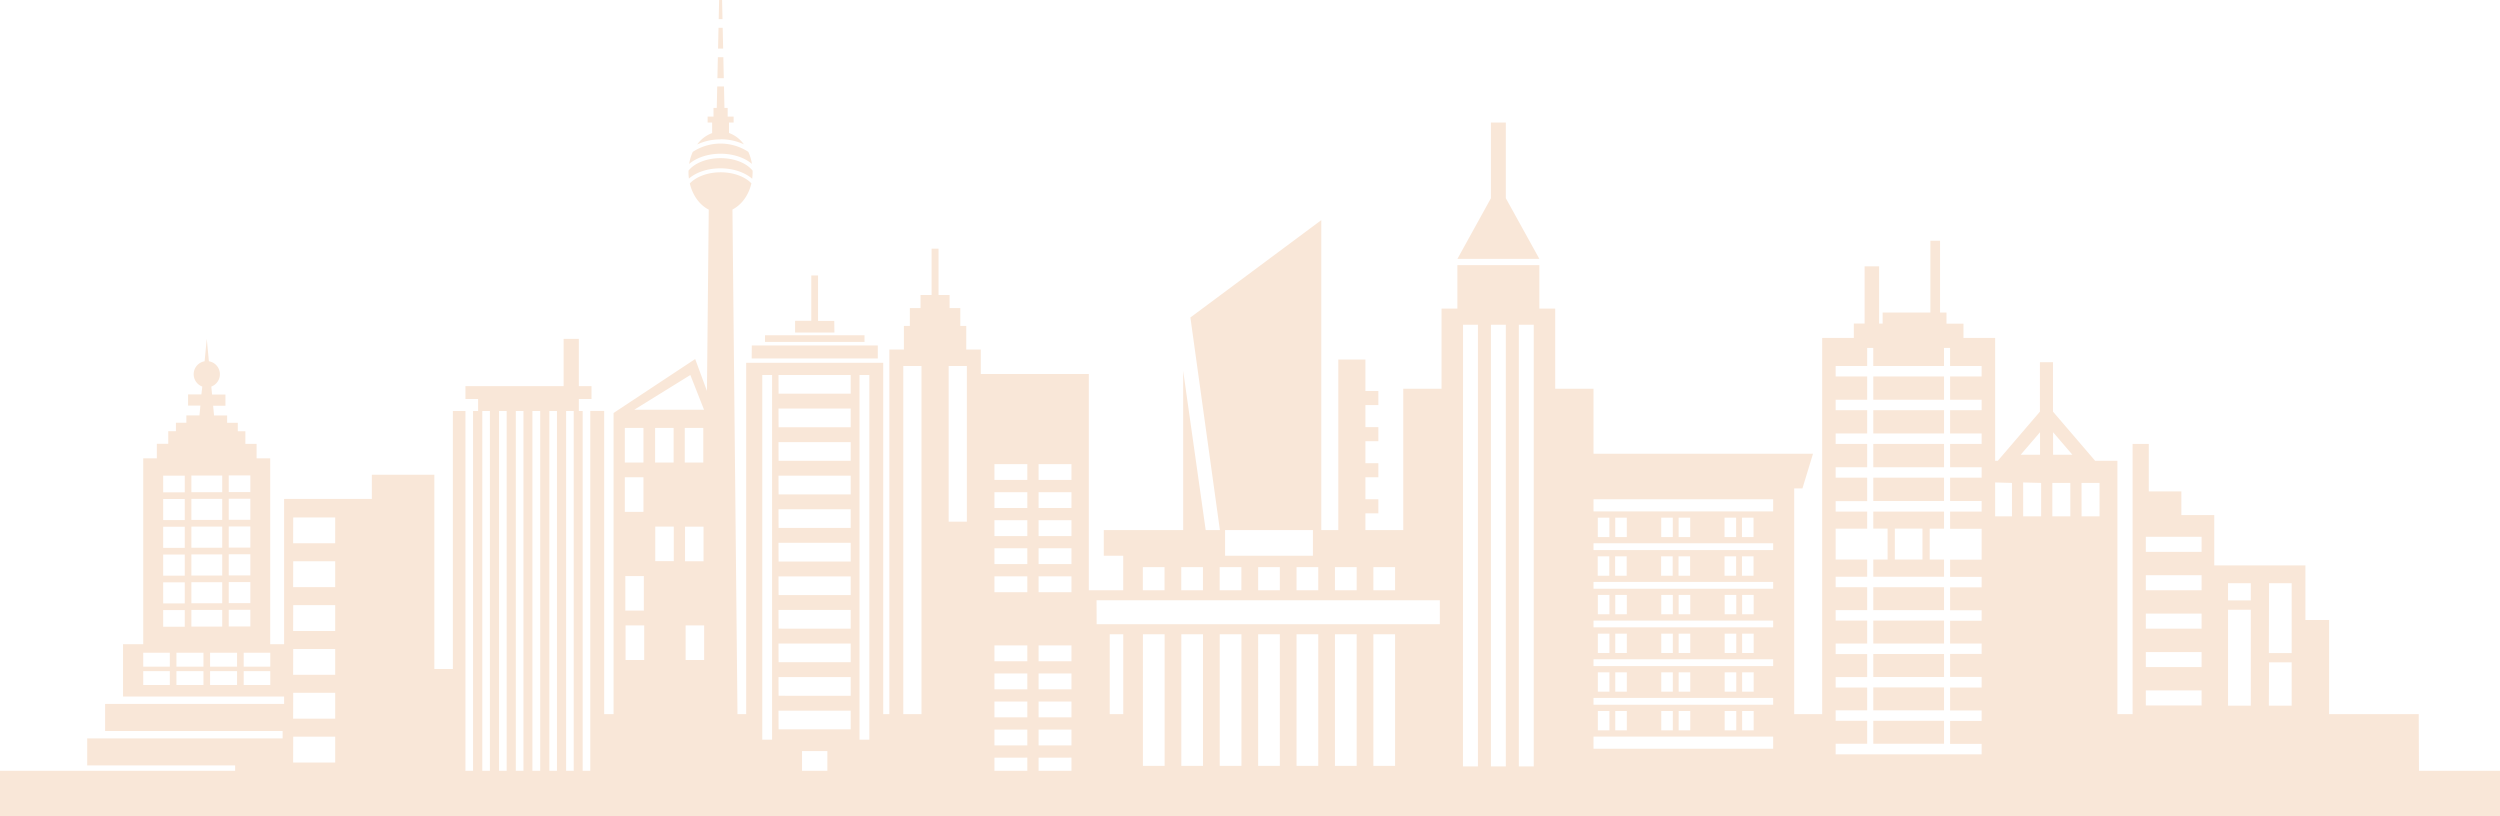 <svg xmlns="http://www.w3.org/2000/svg" width="1080" height="352.59" viewBox="0 0 1080 352.59"><g id="Слой_2" data-name="Слой 2"><g id="RealEstate46_54163041"><path id="RealEstate46_54163041-2" data-name="RealEstate46_54163041" d="M1045 333l-.11-24.5h-38.72V267.84H995.94V244.26H956.56V222.5H942.35V212.27H928.28V191.78h-7V308.51h-6.56V199.06h-9.63l-18.2-21.23V156.47h-5.64v21.36l-18.2 21.23H861.9V146H848.22v-6.19h-7.34V135H838.1V104h-4.17v31H813.3v4.81h-1.53V115.05h-6.26v24.71h-4.66V146H787.18V308.51H775.1V211h3.55l4.57-15H688.4V167.92H671.85V133.31H665V114.53H629.59v18.78h-6.84v34.61H606.21V229H589.86v-7.25h5.59v-6.08h-5.59v-9.49h5.59v-6.09h-5.59V190.6h5.59v-6.08h-5.59V175h5.59v-6.08h-5.59V155.32H578.15V229h-7.36V95.1l-56.54 42.05L527 229h-6.14l-9.73-68.77V229h-34.3v11.07h8.4V255H470.37V161.56H423.7V151h-6.28V140.79h-2.57v-7.71h-4.63v-5.65h-4.77v-20h-3v20h-4.77v5.65h-4.62v7.71h-2.57V151H384.2V308.51h-2.65V156.73h-59.2V308.51h-3.76l-2.17-218c3.93-2 7-6.14 8.18-11.3-2.68-2.85-7.63-4.78-13.3-4.78S300.68 76.4 298 79.24c1.21 5.17 4.25 9.34 8.18 11.32l-.78 78.34-5.08-13.8-35.26 23.31h0v130.1H261v-131h-6V333h-3.29V177.54h-1.65v-5.17h5.47V166.8h-5.47V146.39h-6.58V166.8H201.07v5.57h5.47v5.17h-2.18V333h-3.29V177.54h-5.43V289h-8v-83.9h-27v10.45H122.73v62.74h-6V198h-5.88v-6.25H106v-5.43h-3.27v-3.67H98.12v-3.17H92.47l-.4-4.21h5.32v-4.84H91.61L91.29 167a5.68 5.68.0 0 0-1.05-10.93l-.92-9.7-.93 9.7a5.68 5.68.0 0 0-1 10.93L87 170.39H81.25v4.84h5.32l-.4 4.21H80.51v3.17H76v3.67H72.69v5.43H67.76V198H61.88v80.29H53.15v22.62h69.58v3.2H45.4v11.68h76.69v3.19H37.67v11.68h63.9V333H0v19.58H1080V333zm-64.77-81.07H990v30.19h-9.85zm0 34.21H990v18.71h-9.85zm-17.72-34.21h9.84v7.45h-9.84zm0 11.48h9.84v41.44h-9.84zM927 231.91h24.09v6.5H927zm0 16.59h24.09V255H927zm0 16.59h24.09v6.5H927zm0 16.59h24.09v6.49H927zm0 16.58h24.09v6.5H927zM98.82 205.38h9.33v7.19H98.82zm0 10.06h9.33v9.11H98.82zm0 12h9.33v9.12H98.82zm0 12h9.33v9.12H98.82zm0 12h9.33v9.12H98.82zm0 12h9.33v7.19H98.82zm-16.14-58H96v7.19H82.68zm0 10.06H96v9.11H82.68zm0 12H96v9.12H82.68zm0 12H96v9.12H82.68zm0 12H96v9.12H82.68zm0 12H96v7.19H82.68zm-12.19-58h9.33v7.19H70.49zm0 10.06h9.33v9.11H70.49zm0 12h9.33v9.12H70.49zm0 12h9.33v9.12H70.49zm0 12h9.33v9.12H70.49zm0 12h9.33v7.19H70.49zm2.87 32.37H61.88v-6H73.36zm0-7.94H61.88v-6H73.36zm14.53 7.94H76.22v-6H87.89zm0-7.94H76.22v-6H87.89zm14.52 7.94H90.75v-6h11.66zm0-7.94H90.75v-6h11.66zm14.35 7.94H105.28v-6h11.48zm0-7.94H105.28v-6h11.48zm782.46-79.36H907v14.43h-7.76zm-12.29-21.91 8.34 9.73h-8.34zm-.32 21.91h7.77v14.43h-7.77zm-4.84.0v14.43H874V208.42zm-.48-21.91v9.73h-8.35zm-12.12 21.91v14.43H861.9V208.42zM793 321.3h13.62v-9.91H793v-4.52h13.62V297H793v-4.51h13.62v-9.92H793V278h13.62V268.1H793v-4.51h13.62v-9.91H793v-4.52h13.62v-7.43H793V228.38h13.62V221H793v-4.52h13.62V206.36H793v-4.51h13.62V191.78H793v-4.51h13.62V177.2H793v-4.51h13.62V162.62H793v-4.51h13.62v-7.8h2.63v7.8h30.56v-7.8h2.62v7.8h13.63v4.51H842.44v10.07h13.63v4.51H842.44v10.07h13.63v4.51H842.44v10.07h13.63v4.51H842.44v10.07h13.63V221H842.44v7.43h13.63v13.35H842.44v7.43h13.63v4.52H842.44v9.91h13.63v4.51H842.44V278h13.63v4.51H842.44v9.92h13.63V297H842.44v9.91h13.63v4.52H842.44v9.91h13.63v4.52H793zM357.42 333H346.48v-8.54h10.94zm127.83-59v34.51H479.4V274zm8.49 56.86V274h9.37v56.86zm16.59.0V274h9.37v56.86zm16.59.0V274h9.38v56.86zm16.6.0V274h9.37v56.86zm16.59.0V274h9.38v56.86zm16.59.0V274h9.38v56.86zm16.6.0V274h9.37v56.86zM766 234.69v2.93H688.4v-2.93zM690.25 232v-8.36h5V232zm7.53.0v-8.36h5V232zm19.87.0v-8.36h5V232zm7.52.0v-8.36h5V232zM745 232v-8.36h5V232zm7.53.0v-8.36h5V232zm5 8.35v8.36h-5v-8.36zm-7.53.0v8.36h-5v-8.36zm-19.87.0v8.36h-5v-8.36zm-7.53.0v8.36h-5v-8.36zm-19.87.0v8.36h-5v-8.36zm-7.52.0v8.36h-5v-8.36zM766 251.4v2.92H688.4V251.4zM757.59 257v8.36h-5V257zm-7.53.0v8.36h-5V257zm-19.87.0v8.36h-5V257zm-7.53.0v8.36h-5V257zm-19.87.0v8.36h-5V257zm-7.52.0v8.36h-5V257zM766 268.1V271H688.4V268.1zm-8.41 5.64v8.36h-5v-8.36zm-7.53.0v8.36h-5v-8.36zm-19.87.0v8.36h-5v-8.36zm-7.53.0v8.36h-5v-8.36zm-19.87.0v8.36h-5v-8.36zm-7.52.0v8.36h-5v-8.36zM766 284.81v2.93H688.4v-2.93zm-8.41 5.64v8.36h-5v-8.36zm-7.53.0v8.36h-5v-8.36zm-19.87.0v8.36h-5v-8.36zm-7.53.0v8.36h-5v-8.36zm-19.87.0v8.36h-5v-8.36zm-7.52.0v8.36h-5v-8.36zM766 301.51v2.93H688.4v-2.93zm-8.41 5.64v8.36h-5v-8.36zm-7.53.0v8.36h-5v-8.36zm-19.87.0v8.36h-5v-8.36zm-7.53.0v8.36h-5v-8.36zm-19.87.0v8.36h-5v-8.36zm-7.52.0v8.36h-5v-8.36zM766 318.22v5.24H688.4v-5.24zm0-102.55v5.24H688.4v-5.24zm-109.86-75.4h6.44v190.8h-6.44zm-12.06.0h6.44v190.8h-6.44zm-12.05.0h6.44v190.8H632zM593.3 245h9.37v10H593.3zm-16.6.0h9.38v10H576.7zm-9.52-16v11.07H529.23V229zm2.31 16v10h-9.38V245zm-16.6.0v10h-9.37V245zm-26 0h9.38v10h-9.38zm-16.59.0h9.37v10h-9.37zm-16.59.0h9.37v10h-9.37zm-20 14.32h148.3v10.32H473.75zM448.67 200.5h14.2v6.83h-14.2zm0 12.12h14.2v6.84h-14.2zm0 12.12h14.2v6.83h-14.2zm0 12.12h14.2v6.83h-14.2zm0 12.12h14.2v6.84h-14.2zm0 29.84h14.2v6.84h-14.2zm0 12.12h14.2v6.84h-14.2zm0 12.12h14.2v6.84h-14.2zm0 12.12h14.2V322h-14.2zm14.2 12.12V333h-14.2V327.3zM429.6 200.5h14.2v6.83H429.6zm0 12.12h14.2v6.84H429.6zm0 12.12h14.2v6.83H429.6zm0 12.12h14.2v6.83H429.6zm0 12.12h14.2v6.84H429.6zm0 29.84h14.2v6.84H429.6zm0 12.12h14.2v6.84H429.6zm0 12.12h14.2v6.84H429.6zm0 12.12h14.2V322H429.6zm14.2 12.12V333H429.6V327.3zM417.69 158.11v67.26h-7.87V158.11zm-27.47.0h7.86v150.4h-7.86zM371.31 162h4.24V319.54h-4.24zm-35 0h31.19v8.07H336.35zm0 14.49h31.19v8.08H336.35zm0 14.51h31.19v8.07H336.35zm0 14.5h31.19v8.07H336.35zm0 14.49h31.19v8.08H336.35zm0 14.51h31.19v8.07H336.35zm0 14.5h31.19v8.07H336.35zm0 14.5h31.19v8.07H336.35zm0 14.5h31.19v8.07H336.35zm0 14.5h31.19v8.07H336.35zm0 14.5h31.19v8.07H336.35zM329.3 162h4.24V319.54H329.3zM304.19 285.11h-8V270.18h8zm-8.26-57.59h8v14.94h-8zm-.11-27.72V184.87h8V199.8zM298.23 162l5.91 15H274zm-15.16 65.48h8v14.94h-8zM283 199.8V184.87h8V199.8zm-12.75 70.38h8.05v14.93h-8.05zm-.11-6.4V248.85h8v14.93zm-.22-78.91h8.05V199.8h-8.05zm0 21.32h8.05v14.94h-8.05zm-22.07-28.65V333h-3.29V177.54zm-7.24.0V333h-3.29V177.54zm-7.24.0V333H230V177.54zm-7.24.0V333h-3.3V177.54zm-7.25.0V333h-3.29V177.54zm-10.53.0h3.29V333h-3.29zm-81.68 46h18.13V234.7H126.63zm0 18.94h18.13v11.16H126.63zm0 18.94h18.13v11.16H126.63zm0 18.95h18.13v11.15H126.63zm0 18.93h18.13v11.16H126.63zm0 18.94h18.13v11.17H126.63zm198.1-169h54.43v5.62H324.73zm48.7-1.53h-43v-2.87h43zm-13-4.07h-17v-5.07h7V119h2.93v19.64h7zM809.26 268.1h30.56V278H809.26zm0 28.86h30.56v9.91H809.26zm0-43.28h30.56v9.91H809.26zm0 28.85h30.56v9.92H809.26zm0 28.86h30.56v9.91H809.26zm0-119.61h30.56v10.07H809.26zm0-29.16h30.56v10.07H809.26zm0 14.58h30.56v10.07H809.26zm0 29.16h30.56v10.07H809.26zm0 22h6.18v13.35h-6.18v7.43h30.56v-7.43h-6.19V228.38h6.19V221H809.26zm9.31.0H830.5v13.35H818.57zM665 111.83H629.61l14.47-26.2V52.94h6.44V85.63zM312.4 21h-2.2l.2-9h1.8zm-.28-12.72h-1.64L310.66.0h1.28zm-.82 51.94a23.43 23.43.0 0 0-10.11 2.19 13.65 13.65.0 0 1 6.45-4.91V52.92h-1.95V50.38h2.55V46.62h1.4l.2-9.26h2.92l.2 9.26h1.39v3.76h2.57v2.54h-2v4.53a13.61 13.61.0 0 1 6.45 4.92A23.29 23.29.0 0 0 311.3 60.17zm-13.68 17a21.93 21.93.0 0 1-.19-2.83c0-.22.0-.44.0-.67 2.51-3.19 7.76-5.4 13.85-5.4s11.34 2.21 13.85 5.41c0 .22.0.44.0.66a21.93 21.93.0 0 1-.19 2.83c-3.15-2.73-8.1-4.5-13.68-4.5S300.77 74.41 297.62 77.14zm15.06-43.45h-2.76l.2-9.07h2.36zM311.3 66.41c-5.51.0-10.42 1.72-13.58 4.4a20.16 20.16.0 0 1 1.56-5.2 21.87 21.87.0 0 1 24 0 20.4 20.4.0 0 1 1.56 5.2C321.72 68.14 316.81 66.41 311.3 66.41z" fill="#f9e7d8"/></g></g></svg>